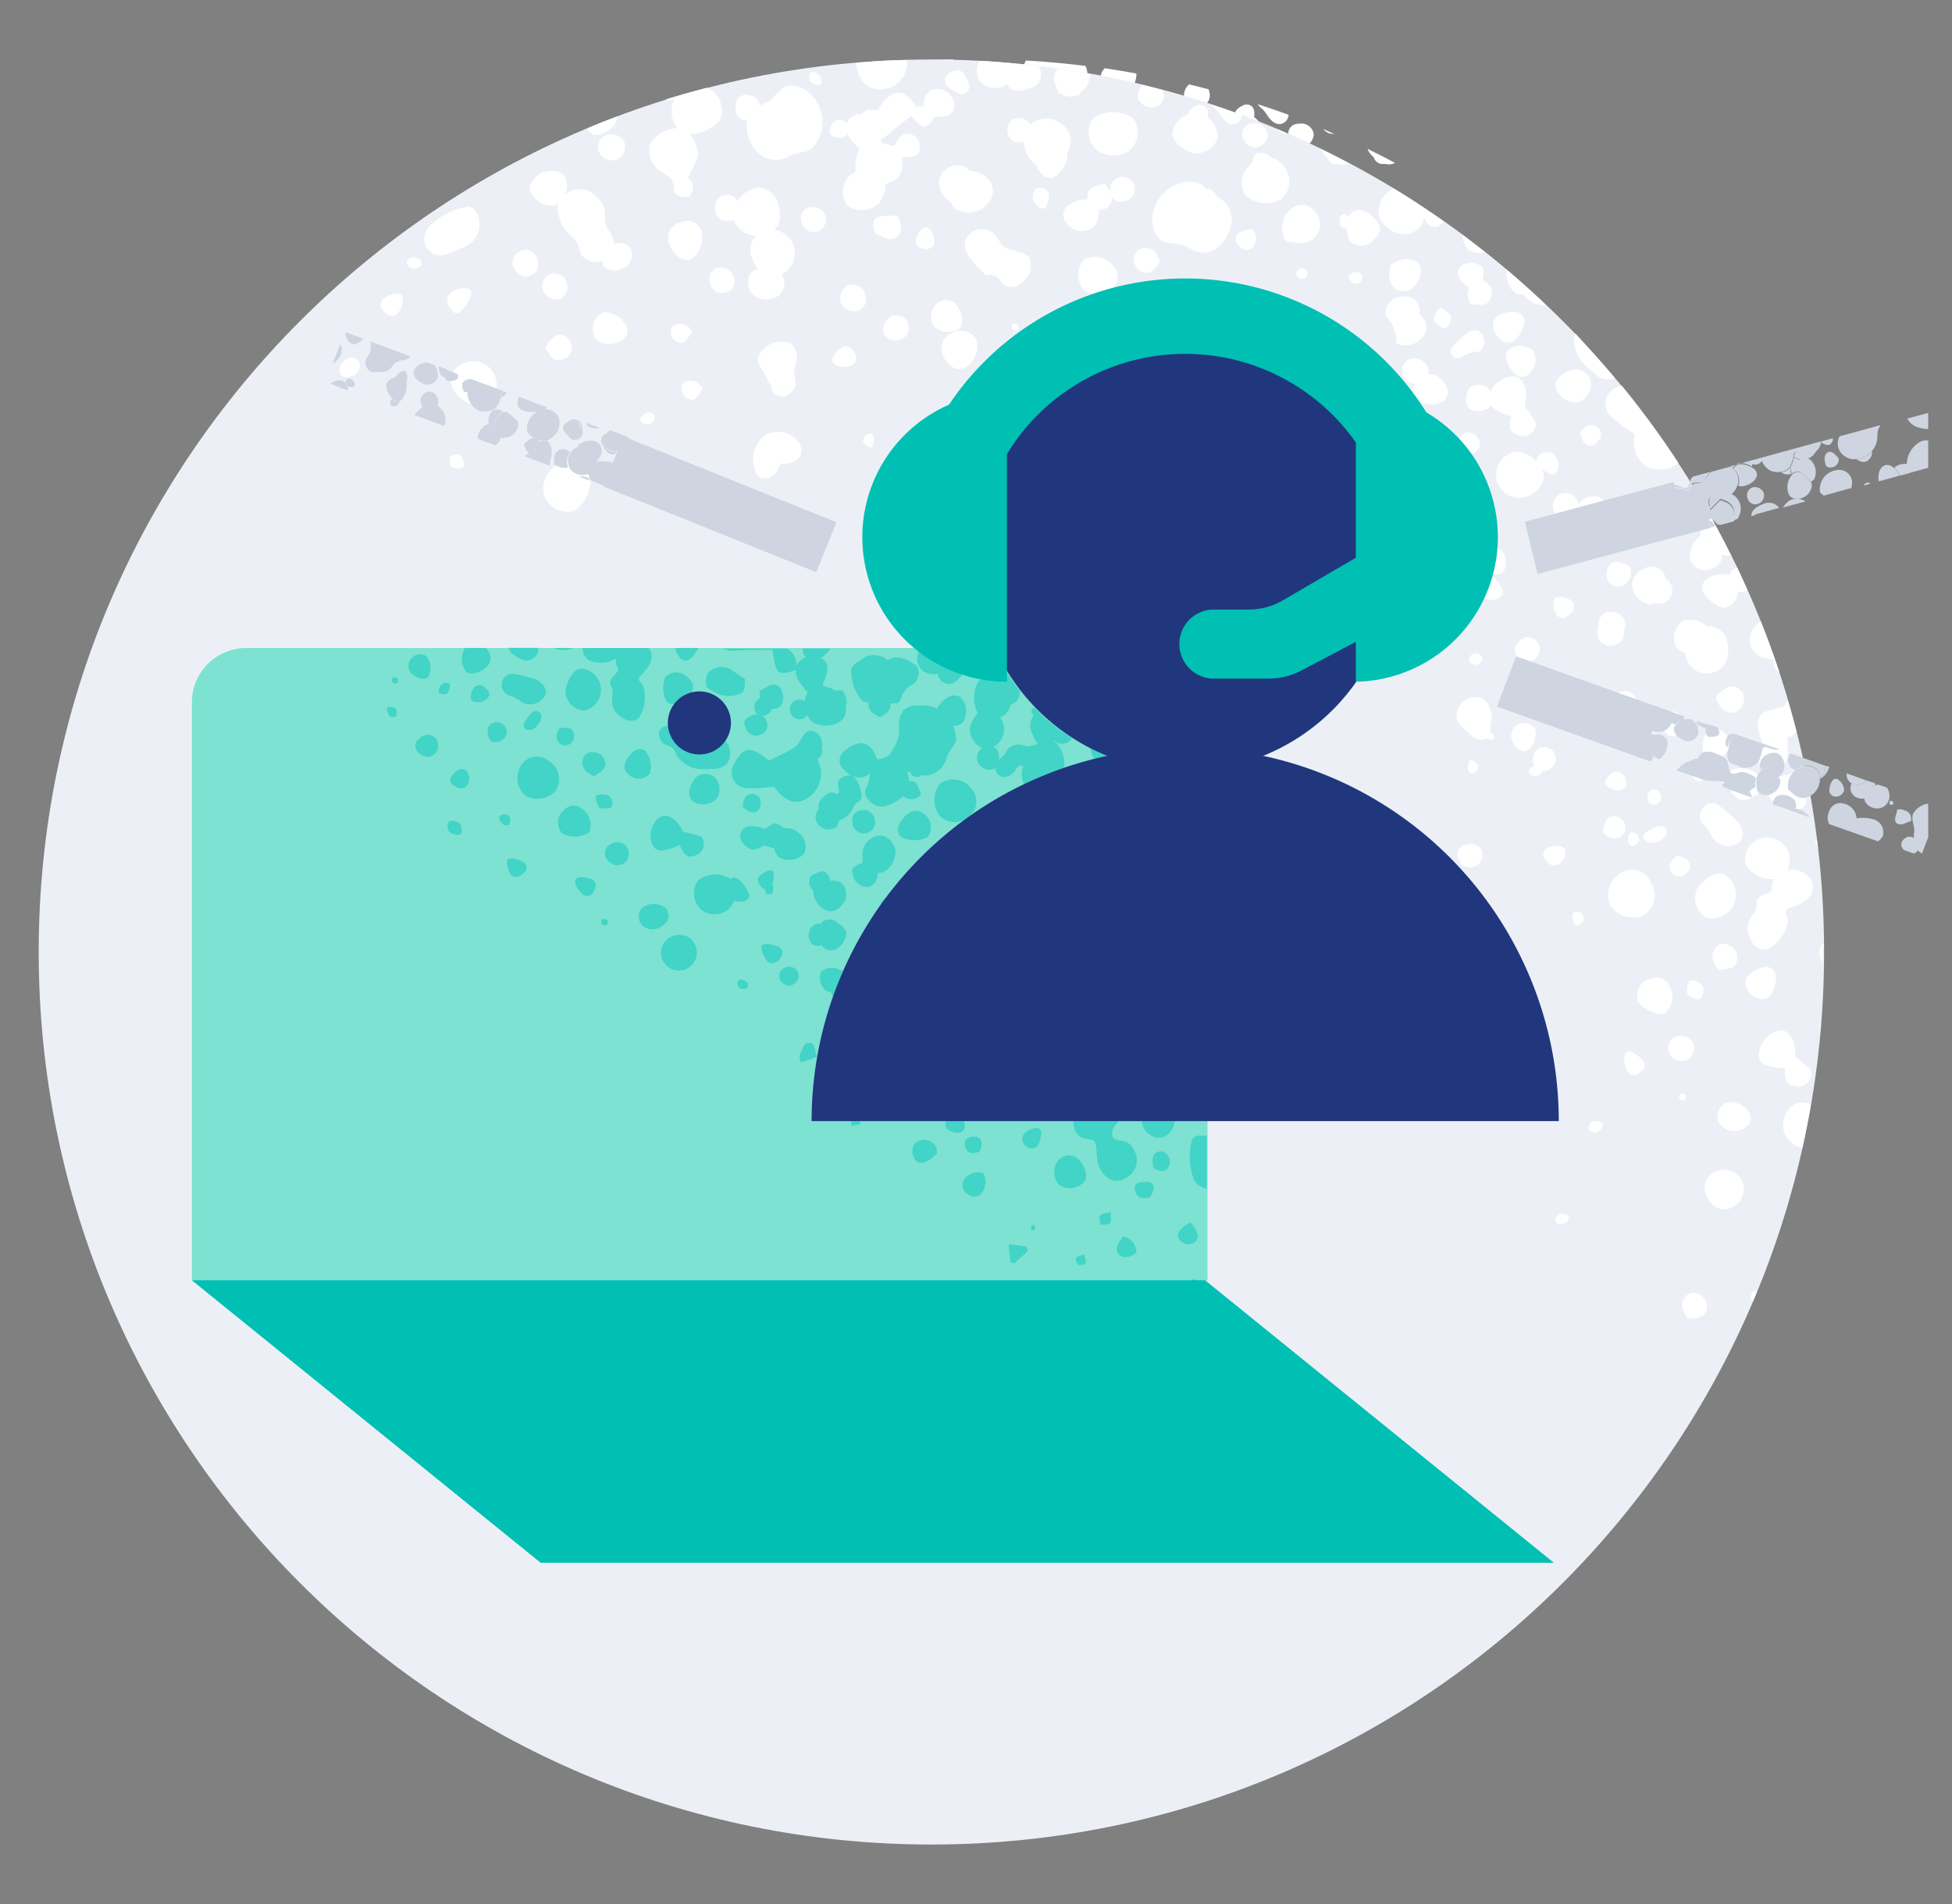 <svg xmlns="http://www.w3.org/2000/svg" width="41" height="40" fill="none"><rect width="100%" height="100%" fill="#808080" stroke="none"/><g clip-path="url(#a)"><path fill="#fff" d="M28.853 3.3a.2.2 0 0 0 .225.144h.025c.066.018.137.01.197-.022q-.282-.152-.575-.294c.025.069.07.129.128.172M27.063 2.856a.26.26 0 0 0 .312.225.275.275 0 0 0 .219-.269.266.266 0 0 0-.313-.212.21.21 0 0 0-.218.256M26.413 2.188q.048.06.109.109a.7.7 0 0 1 .103.137c.113.163.24.213.347.141a.21.21 0 0 0 .094-.163q-.325-.119-.653-.224M24.875 2.078a.313.313 0 0 0 .388.153.25.25 0 0 0 .134-.312l-.01-.044-.409-.103a.31.31 0 0 0-.103.306M23.169 1.79a.22.22 0 0 0 .056.157.43.43 0 0 0 .431.031s0-.028.022-.044a.46.46 0 0 0 .19-.39q-.328-.061-.662-.11a.29.29 0 0 0-.081.291.3.3 0 0 0 .044.066M20.919 1.844c.084.05.256.197.369.081s-.022-.294-.07-.388c-.046-.093-.206-.087-.312 0-.106.088-.093.232.013.307M21.506 1.61a.416.416 0 0 0 .51.209.3.3 0 0 0 .112-.069.3.3 0 0 0 .063.103c.103.097.487.022.606-.122a.37.37 0 0 0 0-.347c-.413-.05-.828-.09-1.25-.112a.48.48 0 0 0-.04.337M17.04 2.16l-.109.052a.24.24 0 0 0-.162-.203c-.119-.05-.25-.034-.313.09-.04.101-.04.213 0 .313a.21.21 0 0 0 .213.1.78.78 0 0 0 .143.585.54.54 0 0 0 .537.248.6.6 0 0 0 .235-.086c.17-.09.36-.031.479-.184a.81.81 0 0 0 .05-.972.67.67 0 0 0-.538-.312c-.228.003-.312.28-.534.368M23.115 3.716a.57.57 0 0 0 .294-.507c.06-.096.082-.212.06-.324a.45.45 0 0 0-.175-.279.52.52 0 0 0-.666 0 .28.28 0 0 0-.35-.115.263.263 0 0 0-.106.362.222.222 0 0 0 .312.119.7.7 0 0 0 .203.431.4.4 0 0 0 .081.063q.003.015 0 .031c.066.178.207.253.347.219M24.719 3.125a.49.49 0 0 0 .037-.672.78.78 0 0 0-.806 0 .497.497 0 0 0 .053.672.58.58 0 0 0 .716 0M18.216 1.76a.18.18 0 0 0-.028-.198c-.047-.034-.144-.1-.185-.046a.18.18 0 0 0 0 .184c.028.05.172.112.213.06M26.01 3.206a.484.484 0 0 0 .543-.312.5.5 0 0 0-.21-.432.6.6 0 0 0 0-.125.16.16 0 0 0-.085-.125.16.16 0 0 0-.152.004c-.084.04-.16.093-.169.18a.47.47 0 0 0-.312.313c-.097.178.128.416.384.497M28 2.812h.022l-.225-.1a.25.25 0 0 0 .203.1M19.166 1.778a.56.56 0 0 0 .753-.131.6.6 0 0 0 .109-.397c-.356 0-.712.028-1.062.056a.6.6 0 0 0 .2.472M13.581 2.813c.232-.079.357-.222.357-.372a23 23 0 0 0-.644.253.22.22 0 0 0 .287.119M13.938 3.347a.31.31 0 0 0 .16-.372.31.31 0 0 0-.388-.137.275.275 0 0 0-.15.346.31.31 0 0 0 .378.163M18.734 2.866c.06-.06.047-.194.057-.263-.144-.137-.247-.1-.313-.025s-.122.203 0 .275a.31.31 0 0 0 .256.013"/><g clip-path="url(#b)"><path fill="#ECF0F6" d="M19.563 38.75c10.355 0 18.75-8.395 18.75-18.75S29.918 1.25 19.563 1.25.813 9.645.813 20s8.394 18.75 18.75 18.75"/><path fill="#fff" d="M27.875 3.306a.2.2 0 0 0 .225.144h.022c.067.018.139.01.2-.022q-.285-.151-.575-.294c.026.068.07.128.128.172M28.834 4.56c-.168-.166-.35-.191-.465-.066a.4.4 0 0 0-.038.065.13.13 0 0 0-.103-.053c-.11 0-.088.144-.088.2s.091.097.113.085l.04-.025c-.014.11.011.22.073.312a.34.34 0 0 0 .496-.05c.17-.156.16-.287-.028-.469M28.61 5.875a.14.14 0 0 0-.075-.16.19.19 0 0 0-.194.079c-.031.056.044.14.1.16a.144.144 0 0 0 .169-.079M28.738 8.113c.109-.041.203-.113.15-.229-.054-.115-.179-.284-.282-.265s-.115.278-.106.372.106.172.238.122M26.1 2.866a.26.26 0 0 0 .313.221.27.27 0 0 0 .212-.278.263.263 0 0 0-.312-.212.21.21 0 0 0-.213.269M28.263 9.456c-.072.063 0 .172.043.181a.144.144 0 0 0 .178 0 .094.094 0 0 0 0-.143c-.056-.041-.153-.082-.222-.038M27.722 4.784a.44.44 0 0 0-.29-.472.37.37 0 0 0-.282.054.51.51 0 0 0-.131.706q.165.034.334.034a.406.406 0 0 0 .369-.322M25.438 2.194a.7.7 0 0 0 .109.11q.06.061.103.137c.113.162.24.215.344.14a.21.21 0 0 0 .097-.162c-.213-.081-.435-.153-.654-.225M27.281 5.662a.097.097 0 0 0-.018.16.113.113 0 0 0 .18-.135.103.103 0 0 0-.162-.025M30.925 13.738a.18.18 0 0 0-.065.159.17.17 0 0 0 .15.069c.046 0 .159-.107.118-.175a.18.18 0 0 0-.203-.053M34.29 17.49c-.109 0-.087.144-.087.2s.09.094.112.085c.022-.01.113-.081.116-.131s-.034-.157-.14-.153M34.75 12.672h.022a.25.25 0 0 0 .144 0 .294.294 0 0 0 .2-.353.28.28 0 0 0-.135-.157.3.3 0 0 0-.028-.109.313.313 0 0 0-.434-.097.36.36 0 0 0-.197.497c.087.175.306.284.428.219M37.61 19.066c.193-.053.58-.22.434-.566a.46.46 0 0 0-.503-.219.472.472 0 0 0-.654-.625.434.434 0 0 0-.2.547.68.68 0 0 0 .591.263.3.3 0 0 0-.069.2c.019.153-.34.093-.312.312s-.228.313-.185.578c.044.266.253.481.457.366a.9.9 0 0 0 .372-.5c.046-.166-.125-.303.068-.356M34.11 13.003a.313.313 0 0 0-.395-.125.24.24 0 0 0-.134.238.38.38 0 0 0 .022.35.294.294 0 0 0 .51-.25.27.27 0 0 0-.004-.213M30.472 6.662c0-.062-.163-.203-.234-.184s-.141.238-.116.269.181.178.244.144a.27.27 0 0 0 .106-.229M29.734 8.397a.57.57 0 0 0 .585.031c.137-.147.112-.312-.072-.484A.27.27 0 0 0 30 7.869a.23.23 0 0 0 0-.122.31.31 0 0 0-.356-.213.25.25 0 0 0-.185.294.275.275 0 0 0 .27.24.25.25 0 0 0 .005.329M26.022 5.163c.078.071.172.134.278.043a.284.284 0 0 0 0-.394.8.8 0 0 0-.272.079.166.166 0 0 0-.057.211q.019.037.051.06M34.24 11.913a.8.8 0 0 0-.287-.113c-.15 0-.244.19-.197.353a.24.24 0 0 0 .313.156.313.313 0 0 0 .172-.396M31.881 9.137a.28.28 0 0 0 .344-.103.2.2 0 0 0 .031-.165 3 3 0 0 0-.237-.332c.078-.312 0-.571-.185-.625a.54.54 0 0 0-.525.313.3.3 0 0 0-.056-.072.31.31 0 0 0-.387 0 .39.39 0 0 0-.02.425.38.38 0 0 0 .454-.037v-.025a.9.9 0 0 0 .44.221c-.024.154-.084.329.141.4M35.687 16.41c.047 0 .185-.085.163-.148a.17.17 0 0 0-.166-.084c-.056 0-.165.06-.147.122a.19.19 0 0 0 .15.11M36.287 15.784a.26.26 0 0 0 0-.312.294.294 0 0 0-.362-.125c-.185.103-.163.284-.153.45.29.125.418.125.515-.013M36.7 12.394q-.103-.234-.21-.469l-.056.019a.27.27 0 0 0-.112.137.5.5 0 0 0-.281 0c-.207.04-.313.178-.288.313.025.134.347.39.466.372a.35.35 0 0 0 .281-.338.26.26 0 0 0 .181-.022zM23.91 2.084a.313.313 0 0 0 .384.154.247.247 0 0 0 .134-.313.2.2 0 0 0-.019-.034L24 1.788a.31.31 0 0 0-.09.296M38.31 19.822a.2.2 0 0 0-.038.022.31.31 0 0 0 .019.38v-.237c0-.078.018-.106.018-.165M19.762 4.01a.5.5 0 0 0 .207.237q.035.08.1.14a.515.515 0 0 0 .69-.13.36.36 0 0 0-.053-.535.48.48 0 0 0-.337-.128.335.335 0 0 0-.416-.082.355.355 0 0 0-.19.497M22.19 1.797c0 .058.022.113.06.156a.42.42 0 0 0 .428.031s0-.028.025-.043a.46.46 0 0 0 .19-.39 16 16 0 0 0-.665-.11.28.28 0 0 0-.078.29.3.3 0 0 0 .04.066M37.253 13.834a.4.4 0 0 0 0 .11.21.21 0 0 0 .12.175q-.179-.539-.388-1.063a.45.45 0 0 0-.213.522.45.45 0 0 0 .481.256M35.4 13.719a.448.448 0 0 0 .572.41c.247-.05.375-.313.312-.626a.39.39 0 0 0-.428-.34.53.53 0 0 0-.522-.12.47.47 0 0 0-.15.5.33.33 0 0 0 .216.176M19.94 1.85c.088.05.257.197.372.081.116-.115-.025-.294-.072-.384s-.203-.088-.312 0c-.11.087-.106.228.012.303M36.453 14.956a.29.29 0 0 0 .144-.406.248.248 0 0 0-.363-.078c-.106.069-.224.144-.168.265.106.204.26.278.387.22M22.84 4.131a.2.2 0 0 0 0 .06.63.63 0 0 0-.453.168.26.26 0 0 0 .053.366.376.376 0 0 0 .532.038.45.45 0 0 0 .11-.354.25.25 0 0 0 .24-.13c.093-.157-.02-.285-.125-.42-.16.047-.347.057-.357.272M20.532 1.616a.41.41 0 0 0 .506.209.3.3 0 0 0 .115-.069.3.3 0 0 0 .063.103c.103.097.487.022.603-.122a.36.36 0 0 0 0-.346c-.412-.05-.825-.091-1.25-.113a.5.5 0 0 0-.037.338M23.36 5.556a.49.49 0 0 0-.576-.11.475.475 0 0 0-.034.626.35.35 0 0 0 .262.1.26.26 0 0 0-.024.234.29.29 0 0 0 .378.153.27.27 0 0 0 .156-.372.25.25 0 0 0-.153-.137l.022-.016a.33.33 0 0 0-.032-.478M37.728 15.35c-.053-.206-.112-.41-.172-.625a.4.4 0 0 0-.087.122.4.4 0 0 0-.16.037s-.015 0-.021.02c-.37.021-.46.265-.263.693a.5.5 0 0 1-.062.078.24.24 0 0 0-.035.313.25.25 0 0 0 .263.134c.29 0 .38-.097.359-.387v-.257q.03.008.06 0a.3.3 0 0 0 .118-.128M35.831 10.863q.014.054.06.087a.25.25 0 0 0-.17.281v.025a.58.58 0 0 0-.224.516.353.353 0 0 0 .512.147.27.27 0 0 0 .16-.269 1 1 0 0 0 .19.025 18 18 0 0 0-.518-.972.6.6 0 0 0-.01.16M31.656 6.563c-.23.046-.312.15-.29.312.047.228.212.36.39.313a.59.59 0 0 0 .263-.463c-.022-.144-.153-.206-.363-.162M35.037 10.54a.28.28 0 0 0-.282.35.31.31 0 0 0 .27.241.34.34 0 0 0 .27-.271.34.34 0 0 0-.032-.217.22.22 0 0 0-.226-.102M30.878 6.381c.178.016.347.078.428-.106a.276.276 0 0 0-.093-.344.2.2 0 0 0-.079-.047.4.4 0 0 0 0-.278.38.38 0 0 0-.421-.037.2.2 0 0 0-.029.312.7.7 0 0 0 .17.16.44.44 0 0 0 .024.34M31.816 7.85a.2.2 0 0 0 .312-.016.363.363 0 0 0 .066-.475.43.43 0 0 0-.485-.034c-.134.103-.084.347.107.525M16.066 2.169a1 1 0 0 0-.11.053.24.24 0 0 0-.162-.206c-.122-.05-.25-.035-.313.09-.04.1-.04.212 0 .313a.21.21 0 0 0 .213.1.76.76 0 0 0 .14.584.56.56 0 0 0 .288.228.57.57 0 0 0 .484-.065c.172-.091.363-.032.481-.185a.81.81 0 0 0 .047-.972.65.65 0 0 0-.534-.312c-.228.003-.313.281-.534.372M21.762 3.963a.28.28 0 0 0-.068.23c.018.066.143.207.228.188.084-.018.115-.212.112-.287a.19.19 0 0 0-.272-.131M22.128 3.725a.57.57 0 0 0 .29-.51.45.45 0 0 0-.112-.603.53.53 0 0 0-.669 0 .28.28 0 0 0-.346-.115.263.263 0 0 0-.1.353.222.222 0 0 0 .312.119c.01.164.076.32.188.44a.5.5 0 0 0 .084.063.1.1 0 0 0 0 .031c.084.178.225.266.353.222M22.953 8.788a.228.228 0 0 0 .375.14.238.238 0 0 0-.162-.375.25.25 0 0 0-.213.235M23.756 7.04a.3.3 0 0 0-.175-.156.49.49 0 0 0-.625.282c-.025.053-.047.106-.075.162a3 3 0 0 0-.29-.137.256.256 0 0 0-.379.14.41.41 0 0 0 .038.466.31.31 0 0 0 .29.119.25.25 0 0 0 .107.162c.165.066.312-.106.312-.197a.16.16 0 0 0-.053-.118l.072-.044c.05.022.103.05.156.069a.54.54 0 0 0 .578-.141.63.63 0 0 0 .044-.606M21.61 5.403a.38.38 0 0 0-.229-.103l-.04-.037c-.422-.032-.294-.313-.585-.425a.4.4 0 0 0-.14-.02.34.34 0 0 0-.275.554q.163.232.38.416a.256.256 0 0 1 .313.146c.135.147.313.129.488-.05a.415.415 0 0 0 .087-.48M15.903 6.247a.45.45 0 0 0 .481-.06.36.36 0 0 0 .035-.428.5.5 0 0 0 .26-.578.51.51 0 0 0-.416-.353.38.38 0 0 0 .115-.312c0-.36-.215-.57-.44-.575a.6.6 0 0 0-.45.287.247.247 0 0 0-.313-.119.29.29 0 0 0-.147.354.27.27 0 0 0 .338.171l.047-.021a.49.49 0 0 0 .406.33h.06a.47.47 0 0 0-.07.51q.04.11.113.2a.24.24 0 0 0-.163.1.354.354 0 0 0 .144.494M15.41 5.822a.28.28 0 0 0-.248-.206.3.3 0 0 0-.112.012.27.27 0 0 0-.125.36.253.253 0 0 0 .312.159.237.237 0 0 0 .172-.325M15.056 10.256a.13.13 0 0 0-.065.135c.018.047.115.065.168.06.053-.007.128-.082.103-.154s-.153-.056-.206-.04M7.306 7.537c-.068.032-.23.147-.168.294s.237.081.312.05a.26.26 0 0 0 .11-.21.17.17 0 0 0-.254-.134M23.744 3.14a.487.487 0 0 0 .034-.671.77.77 0 0 0-.803 0 .497.497 0 0 0 .053.672.58.58 0 0 0 .716 0M24.49 7.44c0 .135.098.17.376.138a.234.234 0 0 0-.163-.375.25.25 0 0 0-.212.238M30.966 16.244c.043-.035.093-.107.084-.153-.01-.047-.131-.135-.172-.116s-.053.16-.04.213.109.071.128.056M31.253 15.51s.053.053.084.037a.08.08 0 0 0 .04-.106.08.08 0 0 0-.074-.035v-.19c.087-.231-.05-.544-.253-.569a.4.4 0 0 0-.413.219.31.31 0 0 0 .085.412c.103.088.262.313.45.253a.3.3 0 0 0 .08-.022M29.316 7.206a.46.46 0 0 0 .568-.131c.128-.147.1-.312-.072-.478a.4.4 0 0 0 0-.128c-.046-.206-.218-.285-.475-.216a.365.365 0 0 0-.24.378.73.73 0 0 1 .231.575zM30.64 18.053a.26.26 0 0 0 .347.147.27.27 0 0 0 .144-.312.264.264 0 0 0-.356-.135.207.207 0 0 0-.134.3M26.669 7.047a.3.3 0 0 0 0-.075c-.028-.081-.16-.266-.231-.247a.2.2 0 0 1-.072-.087c-.063-.135-.156-.144-.313-.116-.156.028-.387.078-.34.29.047.213.19.213.256.194s.184.044.125.088c-.06.044-.075.137.031.29a.28.28 0 0 0 .4.113.394.394 0 0 0 .144-.45M26.456 10.606c-.031 0-.137.063-.125.138s.14.078.194.072a.13.13 0 0 0 .087-.122c-.009-.05-.109-.085-.156-.088M25.838 4.806a.544.544 0 0 0-.287-.681c-.029-.072-.1-.162-.157-.16a.1.1 0 0 0-.047.02.43.43 0 0 0-.288-.166.8.8 0 0 0-.806.54.66.66 0 0 0 .066.625c.134.185.41.085.625.21.478.284.756-.035.894-.388M25.038 8.422c-.032.044-.091.11-.032.175a.094.094 0 0 0 .147 0c.038-.038.119-.144.066-.203s-.166 0-.181.028M27.6 9.1c.047 0 .172-.081.162-.144s-.153-.11-.196-.097a.1.1 0 0 0-.041.019.16.16 0 0 0-.219-.047c-.16.097-.362.156-.437.375l.103.24c-.125.216-.144.454-.031.541a.25.25 0 0 0 .312 0c.184-.13.2-.225.103-.475q.104-.207.185-.425.027.015.059.013M21.303 6.8a.08.08 0 0 0-.046.042.08.08 0 0 0 0 .061.084.084 0 0 0 .102.035c.025 0 .038-.075.028-.094a.08.08 0 0 0-.084-.044M9.566 6.578c.093.047.365-.331.331-.444s-.294-.112-.444.032c-.15.143.019.365.113.412M12.06 10.731a.76.76 0 0 0 .334-.725.51.51 0 0 0-.656-.256.575.575 0 0 0-.313.647.52.52 0 0 0 .634.334M11.453 7.294c.081.131.131.312.347.26a.253.253 0 0 0 .206-.285.3.3 0 0 0-.143-.207c-.138-.078-.241-.009-.41.232M10.028 4.5c-.053-.112-.137-.181-.25-.15-.298.06-.57.21-.781.428a.4.4 0 0 0-.063.128.34.34 0 0 0 .44.435q.272-.083.513-.232a.53.53 0 0 0 .141-.609M11.584 5.75a.28.28 0 0 0-.184.334.313.313 0 0 0 .362.2.284.284 0 0 0-.178-.534M7.994 6.394a.27.27 0 0 0 .25.243c.159 0 .275-.359.187-.44-.087-.081-.44.04-.437.197M8.55 5.481c-.025.06.053.138.103.156.05.02.172 0 .197-.084s-.097-.15-.137-.153a.17.17 0 0 0-.163.081M10.169 8.5a.456.456 0 0 0 .24-.563.49.49 0 0 0-.65-.312.39.39 0 0 0-.268.497.625.625 0 0 0 .678.378M9.731 9.806c.053-.056-.028-.225-.075-.253a.2.2 0 0 0-.197.047.22.22 0 0 0 .025.206.25.25 0 0 0 .247 0M12.697 6.556a.36.36 0 0 0-.216.488c.05.162.25.225.478.153a.266.266 0 0 0 .203-.347.56.56 0 0 0-.465-.294M16.34 9.853c.054-.15.057-.094.22-.122.162-.028.365-.165.228-.422a.55.55 0 0 0-.703-.175.64.64 0 0 0-.182.838c.135.178.385.031.438-.119M17.237 1.766q.023-.047.015-.098a.17.17 0 0 0-.043-.09c-.043-.034-.14-.097-.18-.047a.18.18 0 0 0 0 .188c.027.037.17.1.208.047M14.112 2.113a.3.3 0 0 0 .057-.029.55.55 0 0 0-.025.46.5.5 0 0 0 .093.147.71.71 0 0 0-.578.33.51.51 0 0 0 .225.582c.138.09.272.147.272.36 0 .153.15.187.313.174.128-.159.115-.312-.025-.4q.125-.218.21-.456a.63.63 0 0 0-.18-.472.57.57 0 0 0 .338-.059c.341-.169.407-.313.313-.625a.47.47 0 0 0-.281-.281 21 21 0 0 0-.857.243q.059.033.125.025M16.622 7.225a.55.55 0 0 0-.556.075c-.103.113-.216.225-.1.4s.153.269.228.403a.224.224 0 0 0 .29.216.29.29 0 0 0 .213-.35.7.7 0 0 1 0-.294.39.39 0 0 0-.075-.45M17.162 4.866a.275.275 0 0 0 .178-.34.29.29 0 0 0-.346-.167.232.232 0 0 0-.157.313.256.256 0 0 0 .325.194M13.26 5.256a.267.267 0 0 0-.36-.125.47.47 0 0 0-.085-.25.5.5 0 0 1-.112-.353c.025-.21-.122-.347-.262-.472a.475.475 0 0 0-.529 0l-.043.028a.45.45 0 0 0 .015-.334c-.062-.156-.26-.206-.487-.122-.172.063-.313.275-.257.406a.5.5 0 0 0 .52.278.2.2 0 0 0 .068-.034.5.5 0 0 0 0 .225c.043.196.154.37.313.494a.4.4 0 0 1 .118.184.347.347 0 0 0 .503.288.2.2 0 0 0 0 .1.31.31 0 0 0 .382.087.313.313 0 0 0 .215-.4M14.606 8.372a.8.8 0 0 0 .147-.203.263.263 0 0 0-.356-.147c-.113.056-.094.147-.062.237.03.09.174.188.271.113M14.384 7.175a.8.8 0 0 0 .147-.203.263.263 0 0 0-.356-.147c-.113.056-.094.147-.063.238.032.09.175.187.272.112M14.51 5.447a.55.55 0 0 0 .218-.61.313.313 0 0 0-.431-.165.334.334 0 0 0-.216.5c.081.206.284.337.428.275M33.106 8.456a.4.4 0 0 0 .313-.419.34.34 0 0 0-.313-.278c-.269.035-.46.2-.434.375a.45.45 0 0 0 .434.322M32.084 15.76a.44.44 0 0 0 .163-.435.27.27 0 0 0-.37-.097.26.26 0 0 0-.096.366c.078.16.2.225.303.165M31.815 13.694a.26.26 0 0 0 .291.2.256.256 0 1 0-.047-.51.33.33 0 0 0-.244.31M31.956 10.456c.275-.04.494-.268.466-.484a.4.4 0 0 0-.044-.122c.05.031.106.063.15.094a.106.106 0 0 0 .16-.019.31.31 0 0 0-.082-.403.24.24 0 0 0-.344.169.57.57 0 0 0-.453-.203.515.515 0 0 0-.381.559.494.494 0 0 0 .528.41M32.04 22.175a.16.16 0 0 0 .12-.181.16.16 0 0 0-.032-.072c-.047-.075-.216-.222-.281-.188-.066.035-.094.244-.088.335.006.09.14.156.281.106M32.488 11.288c.075-.041.265-.157.24-.257s-.265-.11-.34-.09c-.075.018-.1.146-.097.221s.087.176.197.126M32.288 16.303a.26.26 0 0 0 .115-.106.2.2 0 0 0 .056 0 .276.276 0 0 0 .213-.287.24.24 0 0 0-.088-.165.23.23 0 0 0-.18-.048.266.266 0 0 0-.21.284.24.24 0 0 0 .034.103c-.05.032-.144.094-.11.15a.18.18 0 0 0 .17.07M33.178 19.431c.044-.034.094-.106.085-.153-.01-.047-.07-.147-.172-.119-.104.029-.053.16-.041.216.013.056.11.072.128.056M29.003 13.263a.276.276 0 0 0-.094-.344.21.21 0 0 0-.287 0c-.16.128-.119.281-.047.46.163.005.331.068.428-.117M32.725 18.162a.284.284 0 0 0 .144-.312c-.041-.088-.21-.106-.347-.04a.15.15 0 0 0-.106.162.15.15 0 0 0 .025.065c.059.097.143.178.284.125M30.566 9.763a.27.27 0 0 0 .259-.225.23.23 0 0 0 .197-.075.194.194 0 0 0 0-.282.204.204 0 0 0-.313-.037.2.2 0 0 0-.06.084.4.4 0 0 0-.262-.09.31.31 0 0 0-.253.33.38.38 0 0 0 .431.295M29.528 8.878a.084.084 0 0 0 .063-.097c0-.047-.072-.053-.097-.05s-.05.069-.044.09c.006.023.04.063.078.057M29.212 5.578a.46.46 0 0 0 .091.49.31.31 0 0 0 .388-.034c.175-.209.203-.421.071-.53a.465.465 0 0 0-.55.074M29.566 4.916a.42.42 0 0 0 .347-.35c.02.065.06.124.112.168a.2.2 0 0 0 .294-.087c-.34-.238-.688-.472-1.047-.688a.56.56 0 0 0-.312.566.58.58 0 0 0 .606.39M30.031 11.288a.43.43 0 0 0 .294-.529.45.45 0 0 0-.515-.271.416.416 0 0 0 .221.8M31.55 12.362c-.044-.087-.181-.293-.275-.268s-.138.259-.144.359.156.181.272.144.2-.122.147-.235M31.612 11.675c-.018-.075-.262-.272-.387-.219s-.081.378-.031.482a.31.31 0 0 0 .312.124c.138-.053.134-.271.106-.387M33.544 11.216c.153-.025.272-.26.231-.453-.053-.257-.172-.366-.365-.332a.47.47 0 0 0-.27.178.2.2 0 0 0 0-.068.268.268 0 1 0-.496.2.31.31 0 0 0 .369.118q.031-.015.056-.037a.3.3 0 0 0 0 .069.5.5 0 0 0 .475.325M30.072 13.39c.022 0 .106-.074.1-.1-.006-.024-.034-.165-.125-.165-.09 0-.113.125-.103.15a.22.22 0 0 0 .128.116M30.344 19.669c.065-.025.1-.216.075-.253s-.147-.15-.203-.135c-.057.016-.116.153-.104.219s.163.197.232.169M33.04 12.669c-.04-.11-.312-.166-.378-.097a.31.31 0 0 0 0 .275.16.16 0 0 0 .173.13.16.16 0 0 0 .074-.027c.094-.06.181-.137.131-.281M38.234 21.669c0-.072 0-.14.016-.21a.24.24 0 0 0-.016.21M37.49 22.44c0 .179 0 .363.226.382a.275.275 0 0 0 .312-.181.21.21 0 0 0 0-.166 4 4 0 0 0-.312-.269c0-.331-.125-.56-.313-.562a.544.544 0 0 0-.453.469c-.025.228.084.296.54.328M37.144 20.956a.59.59 0 0 0 .147-.509c-.057-.14-.197-.169-.391-.078-.194.09-.281.222-.21.375a.334.334 0 0 0 .454.212M36.76 23.41a.444.444 0 0 0-.5-.241.313.313 0 0 0-.172.378.387.387 0 0 0 .478.19c.165-.065.25-.193.194-.327M25.034 3.212a.48.48 0 0 0 .544-.312.51.51 0 0 0-.21-.431.6.6 0 0 0 0-.125.163.163 0 0 0-.24-.122.26.26 0 0 0-.169.181.48.48 0 0 0-.312.313c-.094.178.13.4.387.496M36.847 27.125c-.087.022-.081.15-.066.169a.3.3 0 0 0 .044.037q.04-.1.081-.2a.1.1 0 0 0-.059-.006M37.725 23.181a.51.51 0 0 0-.244.625.53.53 0 0 0 .375.313c.069-.313.128-.625.181-.916a.42.42 0 0 0-.312-.022M32.947 25.55c-.022-.044-.119-.056-.175-.047s-.119.09-.09.163c.027.072.159.043.209.025a.14.14 0 0 0 .056-.14M36.41 25.35a.43.43 0 0 0 .162-.581.44.44 0 0 0-.562-.144.362.362 0 0 0-.132.544.364.364 0 0 0 .532.18M35.44 22.263a.31.31 0 0 0 .126-.35.313.313 0 0 0-.397-.125.25.25 0 0 0-.11.312.27.27 0 0 0 .382.163M35.85 27.503a.27.27 0 0 0-.169-.312.206.206 0 0 0-.281.056c-.125.163-.05.313.06.46.174-.026.352-.004.39-.204M33.972 17.6a.215.215 0 0 0 .144-.313.235.235 0 0 0-.29-.128c-.11.025-.198.313-.117.375a.31.31 0 0 0 .263.066M34.484 19.25a.49.49 0 0 0 .2-.69.44.44 0 0 0-.603-.244.56.56 0 0 0-.269.687.59.59 0 0 0 .672.247M33.903 15.197c.077.03.16.036.24.019a.37.37 0 0 0 .248-.441c-.038-.19-.147-.275-.313-.247a.5.5 0 0 0-.131.047.27.27 0 0 0-.24 0 .48.48 0 0 0-.226.512c.047.091.247.138.422.11M33.85 16.247c-.066.06-.144.128-.131.212.012.085.25.185.365.12.116-.067.085-.154.047-.242-.037-.087-.187-.174-.281-.09M33.537 23.788c.047 0 .15-.12.125-.179s-.172-.072-.212-.05a.16.16 0 0 0-.081.166c.025.063.125.063.168.063M34.416 22.553c.1-.066.175-.16.097-.26-.079-.1-.241-.234-.338-.193-.097.04-.05.313 0 .387a.155.155 0 0 0 .176.096.2.2 0 0 0 .065-.03M35.363 23.112a.08.08 0 0 0 .04-.106.09.09 0 0 0-.106-.028c-.025 0-.031.078-.022.097s.053.053.088.037M34.972 21.287a.46.46 0 0 0 .094-.575c-.097-.187-.282-.225-.516-.1a.37.37 0 0 0-.147.425c.075.147.447.313.569.25M19.919 9.125c.1-.028.078-.313.047-.328-.09-.072-.194-.19-.313-.153-.118.037-.097.197-.065.24.03.044.234.272.33.24M35.722 20.975a.28.28 0 0 0 .05-.244c-.028-.06-.206-.162-.272-.125s-.081.26-.05.288.219.14.272.08M36.432 18.956a.494.494 0 0 0-.194-.572c-.163-.106-.431.06-.59.282a.49.49 0 0 0 .17.603.497.497 0 0 0 .614-.313M35.306 18.413a.3.3 0 0 0 .184-.172c.035-.185-.118-.222-.253-.266-.14.094-.218.206-.128.356a.22.22 0 0 0 .197.082M35.369 15.313a.42.42 0 0 0-.094-.313c-.16-.137-.272.019-.41.116.048.2.11.359.313.347a.25.25 0 0 0 .19-.15M36.538 17.306a5 5 0 0 0-.428-.38.237.237 0 0 0-.347.059.25.25 0 0 0 .028.35.9.9 0 0 1 .147.19.385.385 0 0 0 .453.235c.2-.041.272-.185.147-.454M37.84 16.031a.45.45 0 0 1-.418.266.425.425 0 0 0-.275.406.56.56 0 0 0 .475.313c.125 0 .297-.02.313-.178a.5.5 0 0 1 .068-.216 12 12 0 0 0-.125-.625c-.012.01-.03.015-.037.034M36.772 16.772a.2.2 0 0 0 .075-.066h.031c.081-.031.184-.153.175-.219a.27.27 0 0 0-.11-.14.2.2 0 0 0-.021-.063.49.49 0 0 0-.519-.115.25.25 0 0 0-.094.362c.128.253.278.331.463.24M34.703 17.706a.4.4 0 0 0 .285-.153.125.125 0 0 0-.054-.19.28.28 0 0 0-.225.046c-.071.038-.146.057-.18.135-.035.078.059.172.174.162M36.484 20.172a.275.275 0 0 0-.172-.313.204.204 0 0 0-.278.057c-.128.162-.05.312.06.459.175-.025.353-.003.39-.203M34.694 16.6a.17.17 0 0 0-.088.188.14.14 0 0 0 .157.115.16.16 0 1 0-.07-.312zM30.694 7.512a.57.57 0 0 1 .35-.121c.06 0 .134-.138.137-.213a.31.31 0 0 0-.128-.228.25.25 0 0 0-.219.037 2 2 0 0 0-.312.282c-.081.087-.062.168.038.253.043-.003.109.015.134-.01M32.469 6.403q-.398-.377-.819-.734v.043c-.016.26.131.522.353.466a.7.7 0 0 0 .088.106.45.45 0 0 0 .378.12M31.19 5.3a27 27 0 0 0-.468-.362.42.42 0 0 0 .128.312.45.45 0 0 0 .34.05M27.031 2.812h.022l-.228-.1a.25.25 0 0 0 .206.1M38.16 17.638l-.038.034.066.147a3 3 0 0 1-.028-.181M34.34 9.122a.64.64 0 0 0 .235.678.63.63 0 0 0 .678-.075 19 19 0 0 0-1.19-1.625l-.095.034a.368.368 0 0 0-.15.591q.24.226.522.397M34.375 11.34a.27.27 0 0 0 .16-.343.21.21 0 0 0-.313-.147.257.257 0 0 0-.172.338.266.266 0 0 0 .325.153M33.431 9.36c.069 0 .156-.1.19-.173a.23.23 0 0 0-.056-.206c-.14-.1-.265-.044-.375.094.035.134.06.294.241.284M33.919 7.944a32 32 0 0 0-.831-.938 1 1 0 0 0-.026.1c0 .126.028.25.082.363q.055.111.147.194.086.089.184.165a.39.39 0 0 0 .444.116M13.662 8.9c.044-.019.113-.094.091-.156-.022-.063-.116-.088-.162-.075-.047.012-.16.106-.138.168s.169.082.21.063M19.584 5.19c.107-.1-.015-.418-.13-.415-.117.003-.285.275-.188.384a.25.25 0 0 0 .318.032M20.253 7.731a.52.52 0 0 0 .253-.603.38.38 0 0 0-.494-.14.354.354 0 0 0-.197.496c.097.213.291.322.438.247M18.897 7.137a.256.256 0 0 0 .181-.328.26.26 0 0 0-.334-.172.31.31 0 0 0-.188.341.26.26 0 0 0 .34.16M19.316 3.103a.25.25 0 0 0-.172-.275c-.207-.072-.282.094-.36.24l-.275-.065v-.075a1 1 0 0 0 .119-.084c.166-.14.34-.272.51-.407.271.291.312.291.512 0 .077.027.16.027.237 0a.237.237 0 0 0 .144-.312.36.36 0 0 0-.412-.25.294.294 0 0 0-.207.353.5.5 0 0 0-.165.022c-.256-.428-.54-.397-.806.062a.5.5 0 0 1-.1 0 .2.2 0 0 0-.235.088.4.4 0 0 0-.266.087.39.39 0 0 0 .07.485c.043.053.093.1.143.153a.88.88 0 0 0-.081.49 1 1 0 0 0-.11.06.48.48 0 0 0-.078.625.5.5 0 0 0 .688-.05.55.55 0 0 0 .122-.384l.068-.02c.27-.084.313-.293.285-.54.175-.019.369.022.369-.203M20.135 6.912c.128-.106.093-.353-.072-.537a.31.31 0 0 0-.388 0 .38.38 0 0 0-.06.478.43.43 0 0 0 .52.06M28.203 7.6a.27.27 0 0 0 .088-.219.44.44 0 0 0-.028-.253.56.56 0 0 0-.4-.278.41.41 0 0 0-.394.194.36.36 0 0 0 0 .362.43.43 0 0 0 .313.232c.165-.004.334.053.421-.038M27.016 3.566a.53.53 0 0 0-.313-.253.31.31 0 0 0-.284-.1c-.079.028-.11.121-.122.218a.5.5 0 0 0-.15.653.625.625 0 0 0 .75.107.485.485 0 0 0 .119-.625M23.969 5.71c.184.068.312-.05.394-.216-.053-.147-.12-.29-.313-.281a.23.23 0 0 0-.234.256.31.31 0 0 0 .153.24"/><path fill="#fff" d="M23.825 3.9a.263.263 0 0 0-.312-.178.275.275 0 0 0-.185.334.21.21 0 0 0 .294.166.253.253 0 0 0 .203-.322M18.294 9.394c.065-.022.062-.156.053-.213s-.075-.087-.125-.065a.2.2 0 0 0-.094.147c.003.04.097.15.166.13M18.19 1.784a.553.553 0 0 0 .75-.13.6.6 0 0 0 .113-.392c-.356 0-.713.029-1.066.057a.63.63 0 0 0 .204.465M12.606 2.825c.232-.084.36-.228.354-.378a12 12 0 0 0-.626.253.22.22 0 0 0 .272.125M28.472 10.484c.128-.115.15-.36.034-.434s-.5.134-.51.287c-.009.154.348.263.476.147M12.953 3.353a.31.31 0 0 0 .162-.372.313.313 0 0 0-.39-.137.27.27 0 0 0-.147.347.31.31 0 0 0 .375.162M17.813 7.697a.178.178 0 0 0 .165-.219c-.028-.128-.187-.247-.28-.184-.095.062-.257.194-.207.312.05.119.237.1.322.09M10.981 5.806a.31.31 0 0 0 .272-.09.313.313 0 0 0-.147-.46.275.275 0 0 0-.334.313.37.37 0 0 0 .21.237M17.753 2.872c.06-.056.044-.194.056-.263-.143-.137-.246-.096-.312-.025s-.125.204 0 .275a.31.31 0 0 0 .256.013M18.163 6.166a.267.267 0 0 0-.366-.163.313.313 0 0 0-.122.397.31.31 0 0 0 .366.122.26.26 0 0 0 .122-.356M18.497 4.947q.015.016.034.028a.31.31 0 0 0 .257.028c.184-.1.162-.266.072-.462a1 1 0 0 0-.279 0h-.03a.22.22 0 0 0-.191.084.37.37 0 0 0 .024.281q.05.04.113.04"/><path fill="#7DE2D1" d="M5.188 13.613h19.03a1.144 1.144 0 0 1 1.145 1.143v12.147H4.03V14.756a1.144 1.144 0 0 1 1.157-1.143"/><path fill="#42D4C6" d="M8.8 15.522a.187.187 0 0 0 .019.312.23.23 0 0 0 .337-.021.244.244 0 0 0-.018-.313.234.234 0 0 0-.338.022M9.5 16.288a.134.134 0 0 0 .031.215c.09.063.19.094.281 0a.256.256 0 0 0-.018-.312c-.07-.075-.21-.022-.294.097M9.003 14.2a.39.39 0 0 0-.047-.416.244.244 0 0 0-.334.072.23.23 0 0 0 .072.332c.137.096.262.1.31.012M9.431 17.256a.21.21 0 0 0 0 .216c.031.044.213.094.253.044s0-.213-.043-.235c-.044-.022-.17-.056-.21-.025M9.428 14.353a.16.16 0 0 0-.166.04c-.028.044-.078.138-.028.17a.16.16 0 0 0 .166 0c.031-.044.078-.179.028-.21M12.631 19.334c0 .019 0 .075.025.088a.07.07 0 0 0 .053.02.07.07 0 0 0 .05-.029.07.07 0 0 0-.007-.081.1.1 0 0 0-.024-.017c-.037-.028-.081.004-.097.02M11.25 14.938c-.072 0-.116.068-.16.13-.043.063-.093.107-.09.185s.119.11.21.056a.37.37 0 0 0 .162-.24.116.116 0 0 0-.122-.132M8.231 14.263c0 .018 0 .075.022.084s.066.022.085 0a.07.07 0 0 0 .018-.084.069.069 0 0 0-.125.003zM8.134 14.866c-.025.03.025.146.056.184a.14.14 0 0 0 .129 0 .2.2 0 0 0 0-.156c-.02-.035-.157-.063-.185-.028M12.216 16.984c-.153-.112-.313-.065-.453.132a.33.33 0 0 0 .056.4.56.56 0 0 0 .56-.032.42.42 0 0 0-.163-.5M10.797 13.76c.21.152.36.152.472 0a.24.24 0 0 0 .037-.15h-.625c.02.061.061.114.116.15M11.544 16a.394.394 0 0 0-.582.053.494.494 0 0 0 .066.656.52.52 0 0 0 .625-.075.44.44 0 0 0-.11-.634M12.44 18.475c-.077-.034-.287-.088-.346 0-.06.087.081.256.144.312.062.057.172.054.23-.053.06-.106.06-.203-.027-.26M12.856 16.94a.24.24 0 0 0-.062-.218c-.044-.038-.232-.044-.27 0-.037.044.045.244.079.253s.228.025.253-.034M10.203 13.613h-.437a.435.435 0 0 0 .031.503c.1.075.36 0 .475-.166a.28.28 0 0 0-.069-.337M10.972 18.097c-.069-.04-.266-.09-.313-.038-.046.053.025.238.066.313.04.075.181.066.272-.031a.14.14 0 0 0-.025-.244M10.566 15.222a.21.21 0 0 0-.285.016c-.075.065-.034.312.06.35a.28.28 0 0 0 .234-.066.19.19 0 0 0 .046-.235.2.2 0 0 0-.056-.065M10.187 14.447a.16.16 0 0 0-.141-.05.16.16 0 0 0-.118.094c-.031.075-.066.162-.019.225.047.062.275.043.34-.056.066-.1.004-.157-.062-.213M10.7 17.156a.14.14 0 0 0-.188-.022c-.072.066.025.15.056.188a.14.14 0 0 0 .129 0 .2.2 0 0 0 .003-.166M10.712 14.616a.7.7 0 0 1 .194.093.35.35 0 0 0 .46 0c.143-.112.143-.26-.07-.422a4 4 0 0 0-.496-.128.214.214 0 0 0-.256.188.225.225 0 0 0 .168.269M15.806 16.678c-.153 0-.206.125-.203.281.103.072.213.17.335.054a.27.27 0 0 0 .028-.225.2.2 0 0 0-.16-.11M16.228 13.65c.063.522.11.556.488.425a.37.37 0 0 0 .046.203q.084.136.191.253c0 .05-.031.1-.04.15a.2.2 0 0 0 0 .047.216.216 0 0 0-.279.047.213.213 0 0 0 .066.313.184.184 0 0 0 .247-.066v-.016c.03.076.083.14.153.181a.56.56 0 0 0 .547-.034.26.26 0 0 0 .116-.175.5.5 0 0 0 0-.134c.053-.103 0-.222-.063-.34h-.162a.6.6 0 0 0-.107-.054l-.153-.044c.031-.097.066-.187.088-.278.034-.162 0-.24-.138-.312h.028a.7.7 0 0 0 .19-.191h-.587c0 .044.016.088.025.128a.2.2 0 0 0 .041.06.35.35 0 0 0-.144.093.27.27 0 0 0-.075.153.36.36 0 0 0-.181-.434h-1.353a.6.6 0 0 0 .278.044c.269-.022.525-.016.778-.019M15.362 14.622c.26-.047.282-.063.285-.357-.106-.071-.194-.125-.275-.187a.385.385 0 0 0-.485.044c-.075.09-.084.312 0 .347a.7.7 0 0 0 .475.153"/><path fill="#42D4C6" d="M15.86 15.456a.27.27 0 0 0 .212-.084.23.23 0 0 0-.034-.313L16 15.038a.22.22 0 0 0 .216-.15.19.19 0 0 0 .197-.083.2.2 0 0 0 .028-.07.38.38 0 0 0-.05-.285c-.147-.153-.285 0-.438.06 0 .056 0 .106.022.153a.205.205 0 0 0-.12.26.2.2 0 0 0 .058.086.36.36 0 0 0-.254.107c-.068.062.013.31.2.34M17.928 17.119a.28.28 0 0 0 .07.34.238.238 0 0 0 .38-.23.25.25 0 0 0-.45-.11M12.047 13.613h-.422a.53.53 0 0 0 .422 0M17.753 16.188a.364.364 0 0 0 .522.062 1 1 0 0 1-.056.256.225.225 0 0 0 .04.313.33.33 0 0 0 .372.106q.193-.07.35-.2l.016.019a.253.253 0 0 0 .347-.056.8.8 0 0 0-.103-.235.13.13 0 0 0-.15-.034 1.3 1.3 0 0 0-.035-.219l.053.022.022.034a.148.148 0 0 0 .222.032.5.5 0 0 0 .269-.041.53.53 0 0 0 .269-.35c.05-.166.21-.247.187-.422a.7.7 0 0 0-.062-.225.3.3 0 0 0 .212-.075.44.44 0 0 0-.047-.522c-.128-.1-.312-.022-.475.181a.3.3 0 0 0-.018.057.7.7 0 0 0-.191-.066 1 1 0 0 0-.19 0 .43.43 0 0 0-.35.113.1.1 0 0 0 0 .037c-.138.144-.023.372-.104.569a1 1 0 0 0-.037.11.26.26 0 0 0-.075.109c-.063.153-.178.156-.313.197-.122-.354-.334-.435-.6-.25a.4.4 0 0 0-.075.059.244.244 0 0 0 0 .419M23.263 15.881a5 5 0 0 1-.36-.165.7.7 0 0 0 .078.228c.085-.025.188-.044.282-.063M18.244 14.753c-.022.163.09.25.244.313.118-.063.234-.138.212-.29h.134c.032 0 .082-.07.094-.113a.45.45 0 0 1 .238-.282c.156-.09.178-.353.04-.428s-.312-.212-.53-.1l-.045.019a.1.1 0 0 0-.025-.028.42.42 0 0 0-.55.043.36.36 0 0 0-.175.157.94.94 0 0 0 .244.694zM19.7 14.153a.23.23 0 0 0 .147.197c.153.066.253-.05.36-.162-.023-.054-.041-.104-.063-.154a.31.31 0 0 0 .128-.384v-.037h-.925a.34.34 0 0 0 .031.478.4.4 0 0 0 .322.062M12.944 13.835a.25.25 0 0 0 .028.187c.078.116-.234.216-.138.384.097.17-.053.347.088.538.14.19.403.281.519.103a.8.8 0 0 0 .09-.55c0-.153-.203-.194-.069-.312.135-.12.313-.363.17-.57h-1.398a.33.33 0 0 0 .129.254.63.63 0 0 0 .58-.034M14.316 13.85c.1.069.196 0 .262-.1.031-.047.066-.09.1-.137h-.497a.42.42 0 0 0 .135.237"/><path fill="#42D4C6" d="M12.256 14.928a.444.444 0 0 0-.025-.878c-.175-.019-.312.225-.356.469a.43.43 0 0 0 .381.41M11.744 15.306c-.072.132-.088.253.047.338a.2.2 0 0 0 .19-.019.26.26 0 0 0 .078-.213c-.05-.162-.187-.128-.315-.106M12.44 15.803a.187.187 0 0 0-.2.163c-.034.181.085.262.235.343.132-.093.282-.15.232-.312a.25.25 0 0 0-.266-.194M13.69 17.719c.088.187.204.197.582.034.078.14.137.313.337.216a.25.25 0 0 0 .172-.272c0-.047-.037-.119-.075-.131a3 3 0 0 0-.356-.09c-.134-.267-.313-.395-.488-.313a.49.49 0 0 0-.171.556M14.003 15.662c.175.022.17.15.235.247a.8.8 0 0 0 .265.203q.103.042.213.044.111.007.222 0 .363 0 .393-.284a.38.38 0 0 0-.312-.428 4 4 0 0 1-.69-.179c-.179-.071-.441-.03-.485.097a.28.28 0 0 0 .16.3M14.478 14.616c.128-.157.103-.282-.084-.428a.313.313 0 0 0-.422.043.59.59 0 0 0 .034.513c.116.1.338.04.472-.128M14.628 16.322c-.166.181-.2.403-.078.51a.41.41 0 0 0 .497-.044.36.36 0 0 0-.04-.463.31.31 0 0 0-.379-.003M17.128 15.381c-.134-.072-.212 0-.275.1a.65.65 0 0 1-.162.219c-.169.106-.353.184-.54.281-.373-.312-.541-.312-.738.085a.328.328 0 0 0 .243.49q.302.015.6-.034c.128.178.313.372.557.312a.605.605 0 0 0 .384-.812.4.4 0 0 1-.022-.081.22.22 0 0 0 .1-.185.2.2 0 0 0-.019-.04.284.284 0 0 0-.128-.335M21.19 26.138c0 .159.025.271.035.38l.075.026.284-.257-.019-.1zM21.663 25.747v.09c0 .02.065 0 .068 0a.3.3 0 0 0 0-.096zM21.503 23.828a.19.19 0 0 0 .017.224q.027.03.064.048a.153.153 0 0 0 .235-.078c.03-.072.1-.266 0-.313s-.266.057-.316.12M12.753 17.794a.22.22 0 0 0 .044.312.24.24 0 0 0 .363-.025.266.266 0 0 0-.041-.343.28.28 0 0 0-.366.056M21.34 16.144c.054-.053.104-.075.15-.044a.48.48 0 0 0 .02.372q.412-.195.843-.34a.1.1 0 0 0 0-.035.62.62 0 0 0-.212-.528v-.025q.024.03.053.053a.24.24 0 0 0 .312-.075v-.019q-.43-.277-.787-.643l-.056.053c0 .04.028.084.043.128a.34.34 0 0 0-.043.33q.058.136.13.263c-.112.02-.2.063-.258.038a.31.31 0 0 0-.425.166.6.6 0 0 1-.113.106l-.019.025a.31.31 0 0 0-.05-.24.2.2 0 0 0-.069-.032.43.43 0 0 0 .229-.41.6.6 0 0 0-.079-.212.4.4 0 0 0 .147-.116.35.35 0 0 0 .07-.15.35.35 0 0 0 .15-.109.4.4 0 0 0 .05-.178 4.4 4.4 0 0 1-.554-.91h.006q-.03.074-.028.154a.5.5 0 0 0 .056.197.47.47 0 0 0-.187.15.4.4 0 0 0-.056.128.3.3 0 0 0-.128.097.72.72 0 0 0 0 .643.8.8 0 0 0-.166.313.45.45 0 0 0 .265.425.2.2 0 0 0-.05.034.245.245 0 0 0-.033.287q.026.045.068.076a.28.28 0 0 0 .294.022.15.15 0 0 0 .037.118c.103.113.25.088.375-.068.006 0 .003-.028.016-.044M22.222 24.384a.4.4 0 0 0 .037.52.425.425 0 0 0 .522-.082c.081-.106 0-.363-.137-.475a.294.294 0 0 0-.422.037M20.385 24.219a.4.4 0 0 0 .18-.022c.085-.144.06-.284-.043-.313a.28.28 0 0 0-.222.044c-.075.069-.022.26.085.29M20.253 23.719a.19.19 0 0 0-.015-.166h-.366a.15.15 0 0 0 .03.17.2.2 0 0 0 .051.033c.066.032.235.088.3-.037M20.253 24.775a.224.224 0 0 0 .069.312.21.21 0 0 0 .312-.04c.088-.128.081-.353 0-.41a.37.37 0 0 0-.381.138M23.59 25.975c-.146.188-.174.313-.08.39.093.079.25.054.359-.059a.34.34 0 0 0-.278-.33M25.087 26.103c.113-.09.082-.244-.087-.422-.231.131-.313.253-.222.369a.244.244 0 0 0 .31.053M24.984 26.913h.188a.144.144 0 0 0-.188 0M24.15 23.838a.312.312 0 0 0 .463-.107.4.4 0 0 0 .062-.178h-.694a.4.4 0 0 0 .17.285M25.025 23.99c-.062.267-.042.546.056.8a.4.4 0 0 0 .081.1q.083.06.185.079v-1.11a.4.4 0 0 0-.107 0c-.109-.015-.196.025-.215.132M23.819 24.16c-.15-.313-.444-.104-.463-.335 0-.162.088-.172.135-.272h-.938a.14.14 0 0 0 0 .09c.063.382.39.238.444.345s.019.35.084.512c.094.231.313.388.538.263a.424.424 0 0 0 .2-.604M20.313 17.181a.4.4 0 0 0 .078-.625.47.47 0 0 0-.647-.09.55.55 0 0 0 0 .678.43.43 0 0 0 .569.037M23.116 25.728c.065 0 .156 0 .193-.028s.016-.125.025-.24c-.106.03-.2.03-.228.075-.028.043.003.128.01.193M24.222 24.288a.6.6 0 0 0 0 .24c.146.103.265.088.312 0a.225.225 0 0 0-.066-.312.17.17 0 0 0-.246.072M24.156 24.84a.4.4 0 0 0-.278.026c-.081.05-.037.247.066.29a.44.44 0 0 0 .203 0c.11-.143.106-.287.01-.315M22.6 26.428a.15.15 0 0 0 .044.14.16.16 0 0 0 .156-.027c.022-.032 0-.107-.028-.188-.075.028-.147.037-.172.075M16.103 18.787s.116 0 .128-.028a.5.5 0 0 0 0-.19h-.015c.031-.088.069-.232 0-.275s-.244.078-.285.137.016.156.063.206q.033.036.081.041 0 .058.028.11M15.41 18.437a.08.08 0 0 0-.06.029.59.59 0 0 0-.69.034.466.466 0 0 0 .062.606.453.453 0 0 0 .603-.028q.06-.07.094-.156c.118.044.268.025.312-.066.044-.09-.184-.428-.322-.419M16.266 17.825c.01.07.042.135.094.184a.44.44 0 0 0 .521-.065.35.35 0 0 0-.106-.444.37.37 0 0 0-.312-.1.4.4 0 0 0-.197-.106l-.203.119c-.206-.085-.422-.072-.485.04a.22.22 0 0 0 .038.275c.14.147.225.153.434.034zM16.353 19.89c-.08-.037-.297-.096-.347-.024s.06.259.113.33c.053.073.212.035.272-.062.06-.096.062-.197-.038-.243M13.981 19.078a.4.4 0 0 0-.5 0 .276.276 0 0 0 .02.375.34.34 0 0 0 .459-.044.23.23 0 0 0 .08-.16.23.23 0 0 0-.059-.17M15.515 20.597c-.062.053 0 .153.02.162.05.02.105.02.155 0 .02 0 .029-.112 0-.128-.028-.015-.125-.087-.175-.034M13.65 16.253a.52.52 0 0 0-.09-.469c-.1-.087-.226-.053-.345.097s-.134.294-.015.388a.31.31 0 0 0 .45-.016M16.403 20.394a.19.19 0 0 0 .002.222.2.2 0 0 0 .058.053.176.176 0 0 0 .25-.035.18.18 0 0 0 0-.275.216.216 0 0 0-.31.035M13.947 19.806a.374.374 0 1 0 .625.416.385.385 0 0 0-.106-.532.4.4 0 0 0-.519.116M18.516 18.94a.2.2 0 0 0-.025.079l.115-.16a.23.23 0 0 0-.09.082M18.594 17.578a.31.31 0 0 0-.313.047.4.4 0 0 0-.165.313v.193a.4.4 0 0 0-.213.125.35.35 0 0 0 .231.372.234.234 0 0 0 .279-.156.4.4 0 0 0 .025-.135.25.25 0 0 0 .175-.05.5.5 0 0 0 .196-.39.38.38 0 0 0-.215-.319M19.213 24.025a.294.294 0 0 0 .04.375c.094.069.29 0 .425-.169 0-.047 0-.147-.062-.197a.29.29 0 0 0-.403-.01M16.956 21.913c-.069 0-.119.168-.165.268 0 .025.015.072.034.14l.344-.121c-.079-.156-.041-.328-.213-.287M17.881 23.66c.088-.026.166-.026.188-.06a.07.07 0 0 0 0-.047h-.197q.015.046.01.107M19.488 17.584a.345.345 0 0 0-.1-.497c-.135-.103-.291-.059-.432.122-.14.181-.118.313 0 .39a.63.63 0 0 0 .532-.015M17.631 20.372a.35.35 0 0 0-.38.037.34.34 0 0 0 .087.397.2.2 0 0 0 .115.028.2.2 0 0 0 .047.094c.063-.184.138-.362.216-.54a.2.2 0 0 0-.069 0zM17.59 19.384a.247.247 0 0 0-.34 0v.025a.24.24 0 0 0-.206.066.294.294 0 0 0 0 .353.22.22 0 0 0 .212.028q.015.03.041.05c.147.106.313.063.422-.122.11-.184.056-.28-.128-.4M17.44 18.506a.31.31 0 0 0-.134-.206.7.7 0 0 0-.262.094.23.23 0 0 0-.046.164.22.22 0 0 0 .083.148.47.47 0 0 0 .213.388c.16.103.312.047.444-.156a.33.33 0 0 0-.075-.397.4.4 0 0 0-.222-.035M18.003 16.863c.113-.072.11-.157.066-.291s-.12-.338-.313-.269c-.194.069-.166.197-.14.253.024.056-.016.169-.063.122s-.131-.05-.253.066a.25.25 0 0 0-.103.256.25.25 0 0 0-.038.284.287.287 0 0 0 .403.094.25.25 0 0 0 .06-.144.4.4 0 0 0 .14-.065c.172-.125.128-.238.241-.306"/><path fill="#20377D" d="M17.047 23.553a7.847 7.847 0 1 1 15.694 0"/><path fill="#00BFB3" d="M32.638 32.831H11.356l-7.325-5.934h21.282z"/><path fill="#20377D" d="M14.69 15.85a.662.662 0 1 0 0-1.325.662.662 0 0 0 0 1.325"/><path fill="#00BFB3" d="M18.928 11.816a5.965 5.965 0 1 1 11.932 0"/><path fill="#20377D" d="M24.894 16.197a4.381 4.381 0 1 0 0-8.763 4.381 4.381 0 0 0 0 8.763"/><path fill="#00BFB3" d="M21.15 14.322a3.037 3.037 0 1 1 0-6.075M28.478 8.247a3.038 3.038 0 0 1 0 6.075"/><path fill="#00BFB3" d="m29.672 11.019-2.71 1.584c-.224.133-.48.203-.74.203h-.763a.726.726 0 0 0 0 1.45h1.188c.238 0 .473-.057.684-.168l2.84-1.494z"/><path fill="#CED5E1" d="m13.096 9.169-.423 1.05 4.473 1.802.423-1.05zM12.156 10.01l.219.084c0-.019 0-.038-.022-.056a.4.4 0 0 0-.197-.029M11.935 9.566a.4.4 0 0 1 .034-.066.19.19 0 0 0-.222-.05c-.128.075-.11.2-.103.312.144.07.228.085.29.054a.31.31 0 0 1 0-.25M11.21 9.497a.16.16 0 0 0 .034-.103.2.2 0 0 1 .075-.116.1.1 0 0 0-.019-.028l-.09-.05c-.072 0-.132.069-.204.122.013.08.053.152.113.206a.3.3 0 0 1 .09-.031M10.419 9.344a.2.2 0 0 0 .094-.147.17.17 0 0 1-.107-.119.2.2 0 0 1 0-.044h-.034a.18.18 0 0 1-.094-.115.2.2 0 0 0-.087.015.36.36 0 0 0-.163.282l.372.14z"/><path fill="#CED5E1" d="M12.913 9.534a.2.2 0 0 0 .056-.047.3.3 0 0 1-.122 0 .24.24 0 0 1-.178-.234.27.27 0 0 1 .084-.134h-.047a.163.163 0 0 0-.05.237c.078.15.169.216.256.178M12.203 8.894a.172.172 0 0 0-.253-.05c-.072.05-.156.103-.116.187a.35.35 0 0 0 .116.132.1.1 0 0 1 0-.022c0-.053.022-.253.116-.272.093-.019.134.065.171.147a.2.2 0 0 0-.034-.122M8.238 8.378a.13.13 0 0 0-.044.113.12.12 0 0 0 .106.05.17.17 0 0 0 .088-.091.23.23 0 0 1-.15-.072M9.316 7.922q.021.004.043 0a.21.21 0 0 1 .028-.163l-.175-.065c0 .106.038.206.104.228M10.519 8.344h.025a.2.2 0 0 0 .1-.097l-.072-.028c-.025.006-.038.06-.053.125M11.344 9.263l-.025.015a.2.2 0 0 0-.075.116.16.16 0 0 1-.034.103.37.37 0 0 1 .265.125.2.2 0 0 1 .072.128q.011-.08.031-.16a.36.36 0 0 0-.087-.337.24.24 0 0 1-.147.01M13.2 9.237l.016-.037q-.018.015-.016.037M12.513 9.7a.35.35 0 0 0 .093-.112.23.23 0 0 0-.078-.313.44.44 0 0 0-.39.081v.041a.3.3 0 0 1 .087 0 .35.35 0 0 1 .288.303M10.363 9.031h.034a.36.36 0 0 1 .113-.356.14.14 0 0 1 .072-.028c-.132-.072-.226-.063-.282.037a.28.28 0 0 0-.031.228.18.18 0 0 0 .094.12M9.184 8.522a.216.216 0 0 0-.084-.275.175.175 0 0 0-.234.069.19.19 0 0 0 .018.24l.032-.022a.24.24 0 0 1 .268-.012M8.51 7.797c-.063-.038-.188.09-.226.147a.225.225 0 0 1 .247.122c.025-.07.04-.216-.022-.27M9.9 7.962h-.022a.22.22 0 0 0-.169.088c0 .06 0 .178.063.187a.1.1 0 0 0 .047 0 .5.5 0 0 1 .084-.262zM7.297 8.11c.025.021.128.037.15 0 .022-.038-.028-.129-.056-.141a.11.11 0 0 0-.128.019.08.08 0 0 0 0 .059.2.2 0 0 1 .031.06zM11.438 8.61l.06-.05-.6-.226c-.05.113-.042.232.062.282.12.048.253.055.378.018l.047-.021z"/><path fill="#CED5E1" d="M9.344 7.928a.2.2 0 0 0 .05.075c.197 0 .256-.034.215-.147l-.237-.09a.21.21 0 0 0-.028.162M7.26 6.994a.23.23 0 0 0 .165.243c.056 0 .153-.053.21-.121l-.37-.135zM12.056 8.869c-.094.019-.125.219-.115.272a.1.1 0 0 0 0 .022.15.15 0 0 0 .109.08.18.18 0 0 0 .178-.102.16.16 0 0 0 0-.125c-.037-.082-.1-.16-.172-.147M9.287 8.616a.3.3 0 0 0-.103-.094.24.24 0 0 0-.265 0l-.032.022a.7.7 0 0 0-.181.175l.625.231a.31.31 0 0 0-.044-.334M6.969 8.037l-.032.025.372.141a.2.2 0 0 0-.018-.097.2.2 0 0 0-.032-.06c-.062-.071-.168-.077-.29-.009M7.825 7.813c.14 0 .294.043.406-.107a.31.31 0 0 1 .244-.14.27.27 0 0 0 .15-.078l-.84-.313a.1.1 0 0 0 0 .05.36.36 0 0 1-.072.278c-.085.113-.01.303.112.31M11.3 9.25h.043a.24.24 0 0 0 .21-.031.39.39 0 0 0 .2-.369.27.27 0 0 0-.313-.244h-.053l-.047.022a.4.4 0 0 0-.268.438v.015c.04.035.075.072.118.103zM10.397 9.034a.2.2 0 0 0 0 .044.17.17 0 0 0 .106.119.2.2 0 0 0 .097 0 .31.31 0 0 0 .287-.253 1 1 0 0 0 0-.075 2 2 0 0 0-.228-.21.11.11 0 0 0-.081 0 .14.14 0 0 0-.072.029.36.36 0 0 0-.11.346M12.669 9.24a.24.24 0 0 0 .178.235q.061.012.122 0a.23.23 0 0 0 .16-.075l.071-.175v-.044l-.387-.143a.4.4 0 0 0-.063.056.27.27 0 0 0-.081.147M7.181 7.353a.2.2 0 0 0-.034-.119l-.163.403a.34.34 0 0 0 .197-.284M8.69 7.794c-.028.11.079.231.25.287a.23.23 0 0 0 .25-.147.31.31 0 0 0-.068-.265l-.14-.053a.31.31 0 0 0-.291.178M12.44 8.99a.3.3 0 0 0 .157 0l-.294-.109a.18.18 0 0 0 .138.11M8.29 7.94a.18.18 0 0 0-.178.166.4.4 0 0 0 .132.269c.034.04.082.066.134.075a.42.42 0 0 0 .16-.388.225.225 0 0 0-.248-.121M12.79 10.25l.188-.463a.3.3 0 0 0-.13-.071.7.7 0 0 0-.313-.016.35.35 0 0 0-.291-.312.247.247 0 0 0-.253.11.4.4 0 0 0-.035.065.31.31 0 0 0 0 .253q.031.064.091.106a.34.34 0 0 0 .313.034c0 .025.015.05.022.078s0 .038.021.057zM9.837 8.372a.44.44 0 0 0 .204.247.36.36 0 0 0 .393-.069.6.6 0 0 0 .085-.206c0-.066.028-.12.05-.132l-.666-.246a.5.5 0 0 0-.084.262.3.3 0 0 0 .018.144M11.016 9.584l.534.2a.1.1 0 0 0 0-.034.2.2 0 0 0-.072-.128.37.37 0 0 0-.265-.125.3.3 0 0 0-.1.022.4.4 0 0 0-.097.065M32.028 10.96l3.12-.835.268 1.097-3.119.837zM37.731 10.478a.4.4 0 0 0-.103.019.37.37 0 0 0-.175.165l.469-.128a.3.3 0 0 0-.147-.053h-.044zM35.96 10.54a.24.24 0 0 1 .112-.102c-.15-.044-.2.018-.16.171 0 .025 0 .047.022.072a.26.26 0 0 1 .025-.14"/><path fill="#CED5E1" d="M35.478 10.331c0-.122.047-.2.178-.19.132.009.135-.047.185-.12a.5.5 0 0 1 .075-.087v-.018l-.347.093a.3.3 0 0 0-.056.056c-.022.05-.025.2-.132.185-.106-.016-.209-.11-.312-.06h-.025v.035a.2.2 0 0 1 .075.025.45.45 0 0 1 .36.081M35.934 11.078l.1-.028a.33.33 0 0 0-.147-.131c-.034.056.022.106.047.16M37.631 9.797c.042-.07.11-.12.188-.14h-.035a.3.3 0 0 1-.103-.06.6.6 0 0 1-.09.234.28.28 0 0 1-.178.09.22.22 0 0 0 .193.038h.02a.17.17 0 0 1 .005-.162M39.003 9.647a.2.2 0 0 0 .194.05.23.23 0 0 0 .125-.219.48.48 0 0 1-.32.169M36.934 10.581a.185.185 0 0 0 .104-.243.2.2 0 0 0-.254-.088.18.18 0 0 0-.072.234.16.16 0 0 0 .09.097.16.16 0 0 0 .132 0M38.378 9.513c-.084.062-.05.19-.031.253.018.062.118.072.187.034s.119-.147.063-.2-.138-.153-.219-.087M36.71 9.694l-.354.097a.4.4 0 0 1 .05.05v-.022c.066-.113.222-.119.394-.016a.3.3 0 0 0 0-.069.2.2 0 0 1-.069-.018zM38.26 9.294a.2.2 0 0 0 .159.053.135.135 0 0 0 .078-.14l-.238.065z"/><path fill="#CED5E1" d="m36.985 9.619-.276.075q.026.029.06.047.032.015.069.018a.18.18 0 0 0 .175-.081l-.02-.034zM37.725 9.484c-.019 0-.031.054-.044.104a.3.3 0 0 0 .103.059h.035a.31.31 0 0 0-.188.14.17.17 0 0 0 0 .141.1.1 0 0 0 0 .038.1.1 0 0 1 .025-.028.19.19 0 0 1 .153-.022q.12.095.222.206a.2.2 0 0 0 .075-.056.35.35 0 0 0-.081-.407.2.2 0 0 0-.05-.021c.08-.037.143-.1.181-.179a.2.2 0 0 1-.037.038c-.147.106-.344-.034-.394-.013M36.419 9.831v.022c0 .022.022.019.031.035a.31.31 0 0 1 .06.312c.087.053.29-.028.362-.14a.15.15 0 0 0 .005-.173.2.2 0 0 0-.042-.043c-.194-.119-.35-.119-.416-.013M35.994 10.925a.3.3 0 0 0 .093.097h.057a1 1 0 0 1-.15-.097M36.072 10.431a.257.257 0 0 0-.147.234v.029l.206-.213c.153.038.26.1.288.24 0 .07.046.145 0 .204l.068-.019a.35.35 0 0 0-.072-.503.3.3 0 0 0-.075-.025.29.29 0 0 1-.268.053M35.038 10.234v.047l.065-.022a.2.2 0 0 0-.065-.025M40.056 9.747a.38.38 0 0 0-.253.062.06.06 0 0 0 0 .04q.066.064.11.142l.19-.05a.525.525 0 0 1-.047-.194M37.369 10.684a.3.3 0 0 0-.063-.065.2.2 0 0 0-.078-.032.3.3 0 0 1 .14.097M36.86 10.81a.31.31 0 0 1 .218-.223.39.39 0 0 0-.272.163.3.3 0 0 0-.022.094l.075-.02zM39.147 10.2l.138-.038a.1.1 0 0 0-.072-.022.11.11 0 0 0-.066.06"/><path fill="#CED5E1" d="m36.86 10.81.509-.141a.3.3 0 0 0-.135-.097h-.018a.26.26 0 0 0-.138 0 .31.31 0 0 0-.219.237M36.444 9.888s-.022-.022-.032-.035a.4.4 0 0 0-.05-.05h-.018l-.403.11a.1.1 0 0 0-.025.03.5.5 0 0 0-.075.088c-.05.072-.097.125-.185.12-.087-.007-.175.068-.178.19a.45.45 0 0 0-.366-.072l-.065.022.24.972.647-.175c-.025-.053-.08-.107-.046-.16a.2.2 0 0 1 .04-.037l.066.043q.069.054.147.094l.275-.075c.056-.06.025-.134 0-.203-.028-.14-.135-.203-.288-.24l-.206.212v-.028c0-.025 0-.047-.022-.072-.04-.153 0-.216.16-.172a.29.29 0 0 0 .271-.037.5.5 0 0 0 .113-.116.5.5 0 0 0 .047-.094.31.31 0 0 0-.047-.315M40.322 8.988q.091.027.187.025a.31.31 0 0 0 .332-.254.34.34 0 0 0 0-.178l-.779.213a.38.38 0 0 0 .26.194M38.54 9.884a.406.406 0 0 0-.312.46l.075.069.581-.16a.4.4 0 0 0 .016-.144.275.275 0 0 0-.36-.225M37.819 9.925a.18.18 0 0 0-.153.022.1.1 0 0 0-.025.028.39.39 0 0 0-.082.375.17.17 0 0 0 .172.128h.044a.31.31 0 0 0 .278-.253 1 1 0 0 0 0-.075 2 2 0 0 0-.234-.225M39.8 9.85a.3.3 0 0 0-.119-.078c-.106-.022-.19.044-.218.175a.4.4 0 0 0 0 .166l.443-.122a.6.6 0 0 0-.106-.14M36.984 9.619v.025l.02.034c.034.09.1.164.184.21a.4.4 0 0 0 .215.025.28.28 0 0 0 .178-.091.6.6 0 0 0 .09-.234c0-.05.026-.094.045-.104.018-.009.246.12.403.022a.2.2 0 0 0 .037-.037.28.28 0 0 0 .094-.175v-.022zM40.913 9.253c-.025.06-.038.11-.06.119-.022.01-.275-.169-.49-.106a.55.55 0 0 0-.313.48 1 1 0 0 0 0 .076q.015.06.038.119l1.325-.363-.113-.469a.45.45 0 0 0-.222-.028.26.26 0 0 0-.165.172M38.64 9.166a.313.313 0 0 0 .12.425.3.3 0 0 0 .162.056h.081a.48.48 0 0 0 .313-.169 1 1 0 0 0 .046-.062c.125-.216.025-.313.12-.454l.015-.03zM31.844 13.788l3.04 1.087-.403 1.056-3.04-1.087zM35.681 16.019a.3.3 0 0 1 0-.088.4.4 0 0 0-.146.035.2.2 0 0 0-.038.025.22.22 0 0 1 .184.028M38.331 16.087c-.015.066 0 .185-.09.263h.015a.42.42 0 0 0 .166-.244z"/><path fill="#CED5E1" d="M34.94 15.103a1 1 0 0 1-.075-.022.34.34 0 0 0-.146.116.27.27 0 0 1-.132.097.38.38 0 0 0 .382.053.34.34 0 0 0 .15-.172.3.3 0 0 1-.057-.05.7.7 0 0 0-.121-.022M37.44 15.931c-.068-.128-.196-.153-.358-.062a.25.25 0 0 0-.1.297v.018-.015a.18.18 0 0 1 .156-.022 2 2 0 0 1 .206.19.31.31 0 0 0 .097-.406M36.322 15.862a.34.34 0 0 1 0-.165.31.31 0 0 0-.016.287.27.27 0 0 0 .188.085.55.55 0 0 1-.172-.207M35.628 15.134a.13.13 0 0 0 .022.082q.034.037.085.043a.33.33 0 0 1-.107-.125M36.244 16.438a.07.07 0 0 0-.044.018.1.1 0 0 0-.022.069l.106.038a.1.1 0 0 0-.04-.125"/><path fill="#CED5E1" d="m35.878 15.228-.234-.081q.037.074.106.122.043.025.094.034.013-.038.034-.075M39.385 16.5a.2.2 0 0 0 0-.044l-.175-.059a.29.29 0 0 1-.266.084.14.14 0 0 1-.053-.022.216.216 0 0 0 .075.279c.06.033.129.047.197.037a.1.1 0 0 1 0-.044.36.36 0 0 1 .222-.23M34.74 15.884a.39.39 0 0 1-.146-.284.18.18 0 0 1 .122-.153.5.5 0 0 0-.14-.131l-.22.568.313.116a.4.4 0 0 0 .031-.05zM36.884 16.344a.6.6 0 0 0-.312-.128c-.053 0-.178.09-.228 0-.05-.091-.025-.235-.125-.294-.1-.06-.328-.2-.478-.094a.13.13 0 0 0-.07.11.3.3 0 0 0 0 .087.4.4 0 0 1 .095.088.31.31 0 0 1 .062.262q.023.016.05.022c.135.028.275 0 .334.028l.022.019a.104.104 0 0 1 .041.125l.528.187c-.022-.084-.069-.119-.037-.15.03-.031.068-.047.106-.081a.5.5 0 0 1 .012-.181M35.372 15.119a.3.3 0 0 0 0-.072l-.25-.088a.26.26 0 0 1-.175.097.3.3 0 0 0-.097.025q.037.015.075.022.06.007.119.025.024.03.056.05.042.033.094.038a.33.33 0 0 1 .178-.097M39.847 17.01c0 .084-.094.23 0 .29s.206-.034.294-.05v-.06a.17.17 0 0 0-.132-.162.23.23 0 0 0-.162-.019M37.712 16.987a.18.18 0 0 0-.081-.23c-.106-.076-.284-.079-.344 0a.22.22 0 0 0-.047.143l.341.119a.3.3 0 0 1 .131-.032M36.419 15.425a.11.11 0 0 0-.144.062c-.025.057-.06.16 0 .204h.022a.44.44 0 0 1 .122-.266M39.694 16.831c-.016.022 0 .04 0 .066 0 .025.056 0 .069 0 .012 0 0-.053 0-.053s-.053-.035-.069-.013M38.24 16.347c.095-.078.076-.197.091-.263l-.721-.256a.216.216 0 0 0 0 .288q.041.04.096.062a.6.6 0 0 1 .16-.075.276.276 0 0 1 .339.12q.033.058.036.124"/><path fill="#CED5E1" d="M35.878 15.216a1 1 0 0 0-.034.072.156.156 0 0 0 .04.193c.225 0 .27-.043.191-.203zM38.425 16.635a.14.14 0 0 0 .119.1.18.18 0 0 0 .18-.104c.041-.093-.087-.287-.18-.268-.094.018-.128.218-.12.271M35.775 16.106a.4.4 0 0 0-.094-.087.22.22 0 0 0-.196-.028.2.2 0 0 0-.082.03.7.7 0 0 0-.187.166l.625.216v-.034a.31.31 0 0 0-.066-.263M34.863 15.081a.3.3 0 0 1 .096-.025.26.26 0 0 0 .175-.097l-.374-.13-.175.465a.27.27 0 0 0 .13-.097.34.34 0 0 1 .148-.116M38.24 16.347a.275.275 0 0 0-.368-.24.6.6 0 0 0-.16.074.41.41 0 0 0-.156.381v.02q.06.06.129.112a.28.28 0 0 0 .343.022.4.4 0 0 0 .197-.35zM37.15 16.147a.18.18 0 0 0-.156.022v.015a.3.3 0 0 0-.097.16.5.5 0 0 0 0 .175.3.3 0 0 0 0 .05.18.18 0 0 0 .206.134.31.31 0 0 0 .288-.256 1 1 0 0 0 0-.072l-.016-.019-.019-.018a2 2 0 0 0-.206-.191M39.384 16.5a.36.36 0 0 0-.228.231.1.1 0 0 0 0 .044.24.24 0 0 0 .172.19.26.26 0 0 0 .35-.174.31.31 0 0 0-.044-.244l-.19-.066a1 1 0 0 0-.06.019M35.666 15.428a.29.29 0 0 0-.135-.312.3.3 0 0 0-.16 0 .33.33 0 0 0-.165.097.2.2 0 0 0-.044.068c-.025.113.078.231.25.288a.23.23 0 0 0 .254-.14M39.206 16.397l-.418-.15a.22.22 0 0 0 .1.212.14.14 0 0 0 .053.022.29.29 0 0 0 .265-.084M34.594 15.6a.39.39 0 0 0 .147.284c.043.038.087.066.115.06a.4.4 0 0 0 .166-.388.22.22 0 0 0-.247-.122h-.06a.175.175 0 0 0-.121.166M40.566 16.878a.44.44 0 0 0-.366.19c-.09.132.04.288 0 .454a1 1 0 0 0 0 .084.16.16 0 0 0-.181 0c-.075.053-.116.135-.06.21a.2.2 0 0 0 .035.043l.203.072a.14.14 0 0 0 .084-.068q.039.04.088.068l.384-1.003zM39.547 17.562a.28.28 0 0 0-.213-.353.8.8 0 0 0-.337-.018.344.344 0 0 0-.291-.313.246.246 0 0 0-.288.172.31.31 0 0 0 0 .262l.382.135.647.228a.3.3 0 0 0 .1-.113M36.428 15.416a.43.43 0 0 0-.113.271.34.34 0 0 0 0 .166.55.55 0 0 0 .207.247.35.35 0 0 0 .39-.069c.088-.103.088-.312.138-.334s.194.078.331.047zM37.962 17.113a.4.4 0 0 0-.25-.125q-.069 0-.13.03l.424.154a.2.2 0 0 0-.044-.06"/></g></g><defs><clipPath id="a"><path fill="#fff" d="M.5 0h40v40H.5z"/></clipPath><clipPath id="b"><path fill="#fff" d="M.813 1.25h40.612v37.5H.813z"/></clipPath></defs></svg>